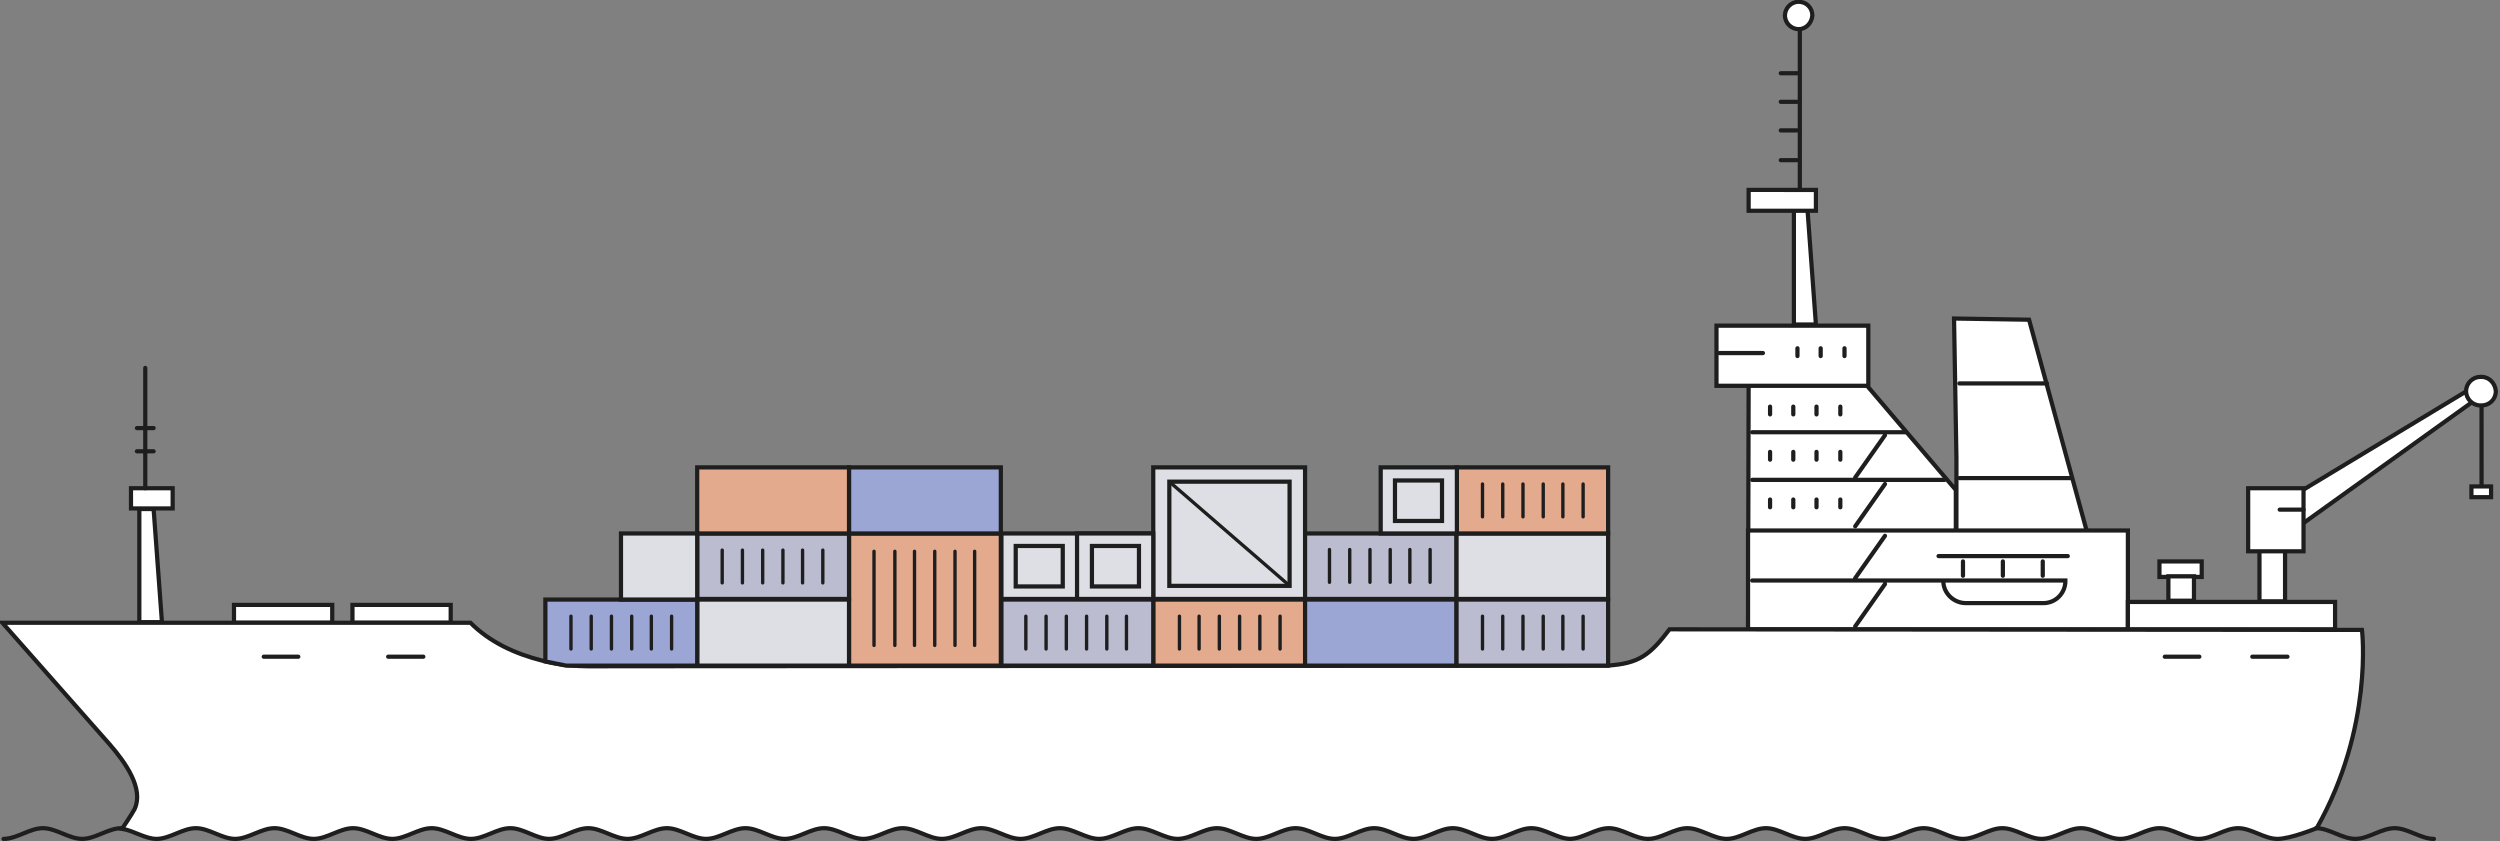 <svg xmlns="http://www.w3.org/2000/svg" viewBox="0 0 419.9 141.3"><rect x="0" y="0" width="419.9" height="141.3" fill="#808080" stroke="none"/><path fill-rule="evenodd" clip-rule="evenodd" fill="#FFF" stroke="#1E1E1E" stroke-width=".709" stroke-linecap="round" stroke-miterlimit="10" d="M328.5 105.8V82.3l-14.9-17.5h-19.9l-.1 40.9 33.4.1h1.5zm22.7-14l-10.4-38.1-12.6-.2.4 23.4v14.9zm-62.9-37.1h25.5v10.1h-25.5zm15.3-19.3h-2.3v19.1h3.7zm-9.9-3.5H305v3.5h-11.3z"/><path fill-rule="evenodd" clip-rule="evenodd" fill="#FFF" stroke="#1E1E1E" stroke-width=".709" stroke-linecap="round" stroke-miterlimit="10" d="M293.6 89.1h63.8v16.6h-63.8z"/><path fill="none" stroke="#1E1E1E" stroke-width=".709" stroke-linecap="round" stroke-miterlimit="10" d="M309.8 58.5v1.3m-4-1.3v1.3m-3.9-1.3v1.3m-13.1-.5h7.3m33 5.1h14.7m-14.7 15.9H348m-53.7-7.7h25.8m-25.8 8h32.3m-24.3-48.7V.9m-.5 11.4h-2.7m2.7 4.8h-2.7m2.7 0h-2.7m2.7 4.8h-2.7m2.7 5h-2.7"/><path fill-rule="evenodd" clip-rule="evenodd" fill="#FFF" stroke="#1E1E1E" stroke-width=".709" stroke-linecap="round" stroke-miterlimit="10" d="M302.1 4.9c-1.2 0-2.3-1-2.3-2.3 0-1.2 1-2.3 2.3-2.3 1.3 0 2.3 1 2.3 2.3-.1 1.3-1.1 2.3-2.3 2.3z"/><path fill="none" stroke="#1E1E1E" stroke-width=".709" stroke-linecap="round" stroke-miterlimit="10" d="M309.1 68.3v1.3m-4-1.3v1.3m-3.9-1.3v1.3m-3.9-1.3v1.3m19.3 3.5l-5 7.1m5 1.1l-5 7.1m-2.5-12.5v1.3m-4-1.3v1.3m-3.9-1.3v1.3m-3.9-1.3v1.3m11.8 6.7v1.3m-4-1.3v1.3m-3.9-1.3v1.3m-3.9-1.3v1.3m29.1 12.3v.1c0 2 1.7 3.7 3.8 3.7h13c2.1 0 3.7-1.7 3.7-3.7v-.1h-20.5zm16.7-.8v-2.4m-6.7 2.4v-2.4m-6.7 2.4v-2.4m-4.1-.9h21.7M316.6 90l-5 7.1m-17.3.4h32.3m-10 .6l-5 7.1"/><path fill-rule="evenodd" clip-rule="evenodd" fill="#FFF" stroke="#1E1E1E" stroke-width=".709" stroke-linecap="round" stroke-miterlimit="10" d="M59.2 101.6h16.5v3H59.2zm-19.9 0h16.5v3H39.3zM25.8 85.5h-2.4v19h3.8zM22 82h7v3.4h-7z"/><path fill="none" stroke="#1E1E1E" stroke-width=".709" stroke-linecap="round" stroke-miterlimit="10" d="M24.4 82V61.8m1.4 10.1H23m2.8 3.9H23"/><path fill-rule="evenodd" clip-rule="evenodd" fill="#FFF" stroke="#1E1E1E" stroke-width=".709" stroke-linecap="round" stroke-miterlimit="10" d="M357.4 101.1h34.8v4.6h-34.8zM379 87l36.6-22.1 2.6.5-33.6 24.1zm.5 3.4h4.3V101h-4.3z"/><path fill-rule="evenodd" clip-rule="evenodd" fill="#FFF" stroke="#1E1E1E" stroke-width=".709" stroke-linecap="round" stroke-miterlimit="10" d="M377.6 82h9.3v10.6h-9.3z"/><path fill="#FFF" stroke="#1E1E1E" stroke-width=".709" stroke-linecap="round" stroke-miterlimit="10" d="M22.6 135.9c-.4.8-2.1 3.3-2.1 3.3 1.9.3 3.9 1.7 5.8 1.7 2.2 0 4.4-1.8 6.6-1.8 2.2 0 4.4 1.8 6.6 1.8 2.2 0 4.4-1.8 6.6-1.8 2.2 0 4.4 1.8 6.6 1.8 2.2 0 4.4-1.8 6.6-1.8 2.2 0 4.4 1.8 6.6 1.8 2.2 0 4.4-1.8 6.6-1.8 2.2 0 4.4 1.8 6.6 1.8 2.2 0 4.4-1.8 6.6-1.8 2.2 0 4.4 1.8 6.5 1.8 2.2 0 4.4-1.8 6.6-1.8 2.2 0 4.4 1.8 6.6 1.8 2.2 0 4.4-1.8 6.6-1.8 2.2 0 4.4 1.8 6.6 1.8 2.2 0 4.4-1.8 6.6-1.8 2.2 0 4.4 1.8 6.6 1.8 2.2 0 4.4-1.8 6.6-1.8 2.2 0 4.4 1.8 6.6 1.8 2.2 0 4.4-1.8 6.6-1.8 2.2 0 4.4 1.8 6.6 1.8 2.2 0 4.4-1.8 6.6-1.8 2.2 0 4.4 1.8 6.6 1.8 2.2 0 4.4-1.8 6.6-1.8 2.2 0 4.4 1.8 6.6 1.8 2.2 0 4.4-1.8 6.6-1.8 2.2 0 4.4 1.8 6.6 1.8 2.2 0 4.4-1.8 6.6-1.8 2.2 0 4.4 1.8 6.6 1.8 2.2 0 4.4-1.8 6.6-1.8 2.2 0 4.4 1.8 6.6 1.8s4.4-1.8 6.6-1.8c2.2 0 4.4 1.8 6.6 1.8 2.2 0 4.4-1.8 6.6-1.8 2.2 0 4.4 1.8 6.6 1.8 2.2 0 4.4-1.8 6.6-1.8 2.2 0 4.4 1.8 6.6 1.8h-.2c2.2 0 4.4-1.8 6.6-1.8 2.2 0 4.4 1.8 6.6 1.8 2.2 0 4.4-1.8 6.6-1.8s4.4 1.8 6.6 1.8 4.4-1.8 6.6-1.8c2.2 0 4.4 1.8 6.6 1.8 2.2 0 4.4-1.8 6.6-1.8 2.2 0 4.4 1.8 6.6 1.8h.1c2.2 0 4.4-1.8 6.6-1.8 2.2 0 4.4 1.8 6.6 1.8 2.2 0 4.4-1.8 6.6-1.8 2.2 0 4.4 1.8 6.6 1.8 2.2 0 4.4-1.8 6.6-1.8 2.2 0 4.4 1.8 6.6 1.8 2.2 0 4.4-1.8 6.6-1.8 2.2 0 4.4 1.8 6.6 1.8s4.4-1.8 6.6-1.8c2.2 0 4.4 1.8 6.6 1.8 2.2 0 6.6-1.8 6.6-1.8 9.6-17 7.6-33.3 7.6-33.3l-116.3-.1c-3.3 4.3-5.1 5.8-10.6 6.1l-166.6.1c-4.5 0-7.6.2-12-.9-4.8-1.2-9-3.2-12.2-6.4H.4l18 20.4c2.7 3.1 5.8 7.5 4.2 10.9"/><path fill="none" stroke="#1E1E1E" stroke-width=".709" stroke-linecap="round" stroke-miterlimit="10" d="M389 139.1c2.2 0 4.4 1.8 6.6 1.8 2.2 0 4.4-1.8 6.6-1.8 2.2 0 4.4 1.8 6.6 1.8m-408.2 0c2.2 0 4.4-1.8 6.6-1.8s4.4 1.8 6.6 1.8c2.2 0 4.4-1.8 6.6-1.8m362.5-53.5h4m29.9-3.9V67.8"/><path fill-rule="evenodd" clip-rule="evenodd" fill="#FFF" stroke="#1E1E1E" stroke-width=".709" stroke-linecap="round" stroke-miterlimit="10" d="M416.8 63.3h-.2c-1.3 0-2.4 1.1-2.4 2.4 0 1.3 1.1 2.4 2.4 2.4h.2c1.3 0 2.4-1 2.4-2.4-.1-1.3-1.1-2.4-2.4-2.4zm-1.7 18.4h3.3v1.8h-3.3zm-52.4 12.6h7.1v2.6h-7.1z"/><path fill-rule="evenodd" clip-rule="evenodd" fill="#FFF" stroke="#1E1E1E" stroke-width=".709" stroke-linecap="round" stroke-miterlimit="10" d="M364.2 96.8h4.3v4.1h-4.3z"/><path fill="none" stroke="#1E1E1E" stroke-width=".709" stroke-linecap="round" stroke-miterlimit="10" d="M378.3 110.3h5.9m-20.6 0h5.8"/><path fill-rule="evenodd" clip-rule="evenodd" fill="#BCBCD1" stroke="#1E1E1E" stroke-width=".709" stroke-miterlimit="10" d="M244.6 100.7h25.5v11.1h-25.5z"/><path fill-rule="evenodd" clip-rule="evenodd" fill="#9BA6D5" stroke="#1E1E1E" stroke-width=".709" stroke-miterlimit="10" d="M219.1 100.7h25.5v11.1h-25.5z"/><path fill-rule="evenodd" clip-rule="evenodd" fill="#E3AA8D" stroke="#1E1E1E" stroke-width=".709" stroke-miterlimit="10" d="M193.7 100.7h25.5v11.1h-25.5z"/><path fill-rule="evenodd" clip-rule="evenodd" fill="#DEDEE5" stroke="#1E1E1E" stroke-width=".709" stroke-miterlimit="10" d="M168.2 89.6h25.5v11h-25.5z"/><path fill-rule="evenodd" clip-rule="evenodd" fill="#E3AA8D" stroke="#1E1E1E" stroke-width=".709" stroke-miterlimit="10" d="M142.6 89.6h25.5v22.2h-25.5z"/><path fill-rule="evenodd" clip-rule="evenodd" fill="#DEDEE5" stroke="#1E1E1E" stroke-width=".709" stroke-miterlimit="10" d="M117.1 100.7h25.5v11.1h-25.5z"/><path fill-rule="evenodd" clip-rule="evenodd" fill="#9BA6D5" stroke="#1E1E1E" stroke-width=".709" stroke-miterlimit="10" d="M117.1 100.7H91.6v10.4l3.5.7h22z"/><path fill-rule="evenodd" clip-rule="evenodd" fill="#DEDEE5" stroke="#1E1E1E" stroke-width=".709" stroke-miterlimit="10" d="M244.6 89.6h25.5v11h-25.5z"/><path fill-rule="evenodd" clip-rule="evenodd" fill="#BCBCD1" stroke="#1E1E1E" stroke-width=".709" stroke-miterlimit="10" d="M219.1 89.6h25.5v11h-25.5z"/><path fill-rule="evenodd" clip-rule="evenodd" fill="#DEDEE5" stroke="#1E1E1E" stroke-width=".709" stroke-miterlimit="10" d="M193.7 78.5h25.5v22.1h-25.5z"/><path fill-rule="evenodd" clip-rule="evenodd" fill="#BCBCD1" stroke="#1E1E1E" stroke-width=".709" stroke-miterlimit="10" d="M168.2 100.7h25.5v11.1h-25.5zm-51.1-11.1h25.5v11h-25.5z"/><path fill-rule="evenodd" clip-rule="evenodd" fill="#E3AA8D" stroke="#1E1E1E" stroke-width=".709" stroke-miterlimit="10" d="M244.6 78.5h25.5v11.1h-25.5z"/><path fill-rule="evenodd" clip-rule="evenodd" fill="#9BA6D5" stroke="#1E1E1E" stroke-width=".709" stroke-miterlimit="10" d="M142.6 78.5h25.5v11.1h-25.5z"/><path fill-rule="evenodd" clip-rule="evenodd" fill="#E3AA8D" stroke="#1E1E1E" stroke-width=".709" stroke-miterlimit="10" d="M117.1 78.5h25.5v11.1h-25.5z"/><path fill="none" stroke="#1E1E1E" stroke-width=".709" stroke-miterlimit="10" d="M196.4 80.9h20.2v17.5h-20.2z"/><path fill="none" stroke="#1E1E1E" stroke-width=".567" stroke-miterlimit="10" d="M216.5 98.3l-20.1-17.4"/><path fill-rule="evenodd" clip-rule="evenodd" fill="#DEDEE5" stroke="#1E1E1E" stroke-width=".709" stroke-miterlimit="10" d="M231.9 78.5h12.8v11.1h-12.8zm-51 11.1h12.8v11h-12.8zm-76.6 0h12.8v11.1h-12.8z"/><path fill="none" stroke="#1E1E1E" stroke-width=".709" stroke-miterlimit="10" d="M183.4 91.7h7.9v6.8h-7.9zm-12.8 0h7.9v6.8h-7.9zm63.7-11h7.9v6.8h-7.9z"/><path fill="none" stroke="#1E1E1E" stroke-width=".567" stroke-linecap="round" stroke-miterlimit="10" d="M265.9 103.5v5.5m-3.4-5.5v5.5m-3.3-5.5v5.5m-3.4-5.5v5.5m-3.4-5.5v5.5m-3.4-5.5v5.5m16.9-27.7v5.5m-3.4-5.5v5.5m-3.3-5.5v5.5m-3.4-5.5v5.5m-3.4-5.5v5.5m-3.4-5.5v5.5m-59.8 16.7v5.5m-3.3-5.5v5.5m-3.4-5.5v5.5m-3.4-5.5v5.5m-3.4-5.5v5.5m-3.4-5.5v5.5m67.9-16.7v5.5m-3.4-5.5v5.5m-3.3-5.5v5.5m-3.4-5.5v5.5m-3.4-5.5v5.5m-3.4-5.5v5.5m-8.3 5.7v5.5m-3.4-5.5v5.5m-3.4-5.5v5.5m-3.4-5.5v5.5m-3.4-5.5v5.5m-3.3-5.5v5.5m-34.4-16.4v15.8m-3.3-15.8v15.8M157 92.6v15.8m-3.4-15.8v15.8m-3.3-15.8v15.8m-3.5-15.8v15.8m-8.6-16v5.5m-3.4-5.5v5.5m-3.3-5.5v5.5m-3.4-5.5v5.5m-3.4-5.5v5.5m-3.4-5.5v5.5m-8.5 5.6v5.5m-3.4-5.5v5.5m-3.3-5.5v5.5m-3.4-5.5v5.5m-3.4-5.5v5.5m-3.4-5.5v5.5"/><path fill="none" stroke="#1E1E1E" stroke-width=".709" stroke-linecap="round" stroke-miterlimit="10" d="M65.2 110.3h5.9m-26.8 0h5.8"/></svg>
